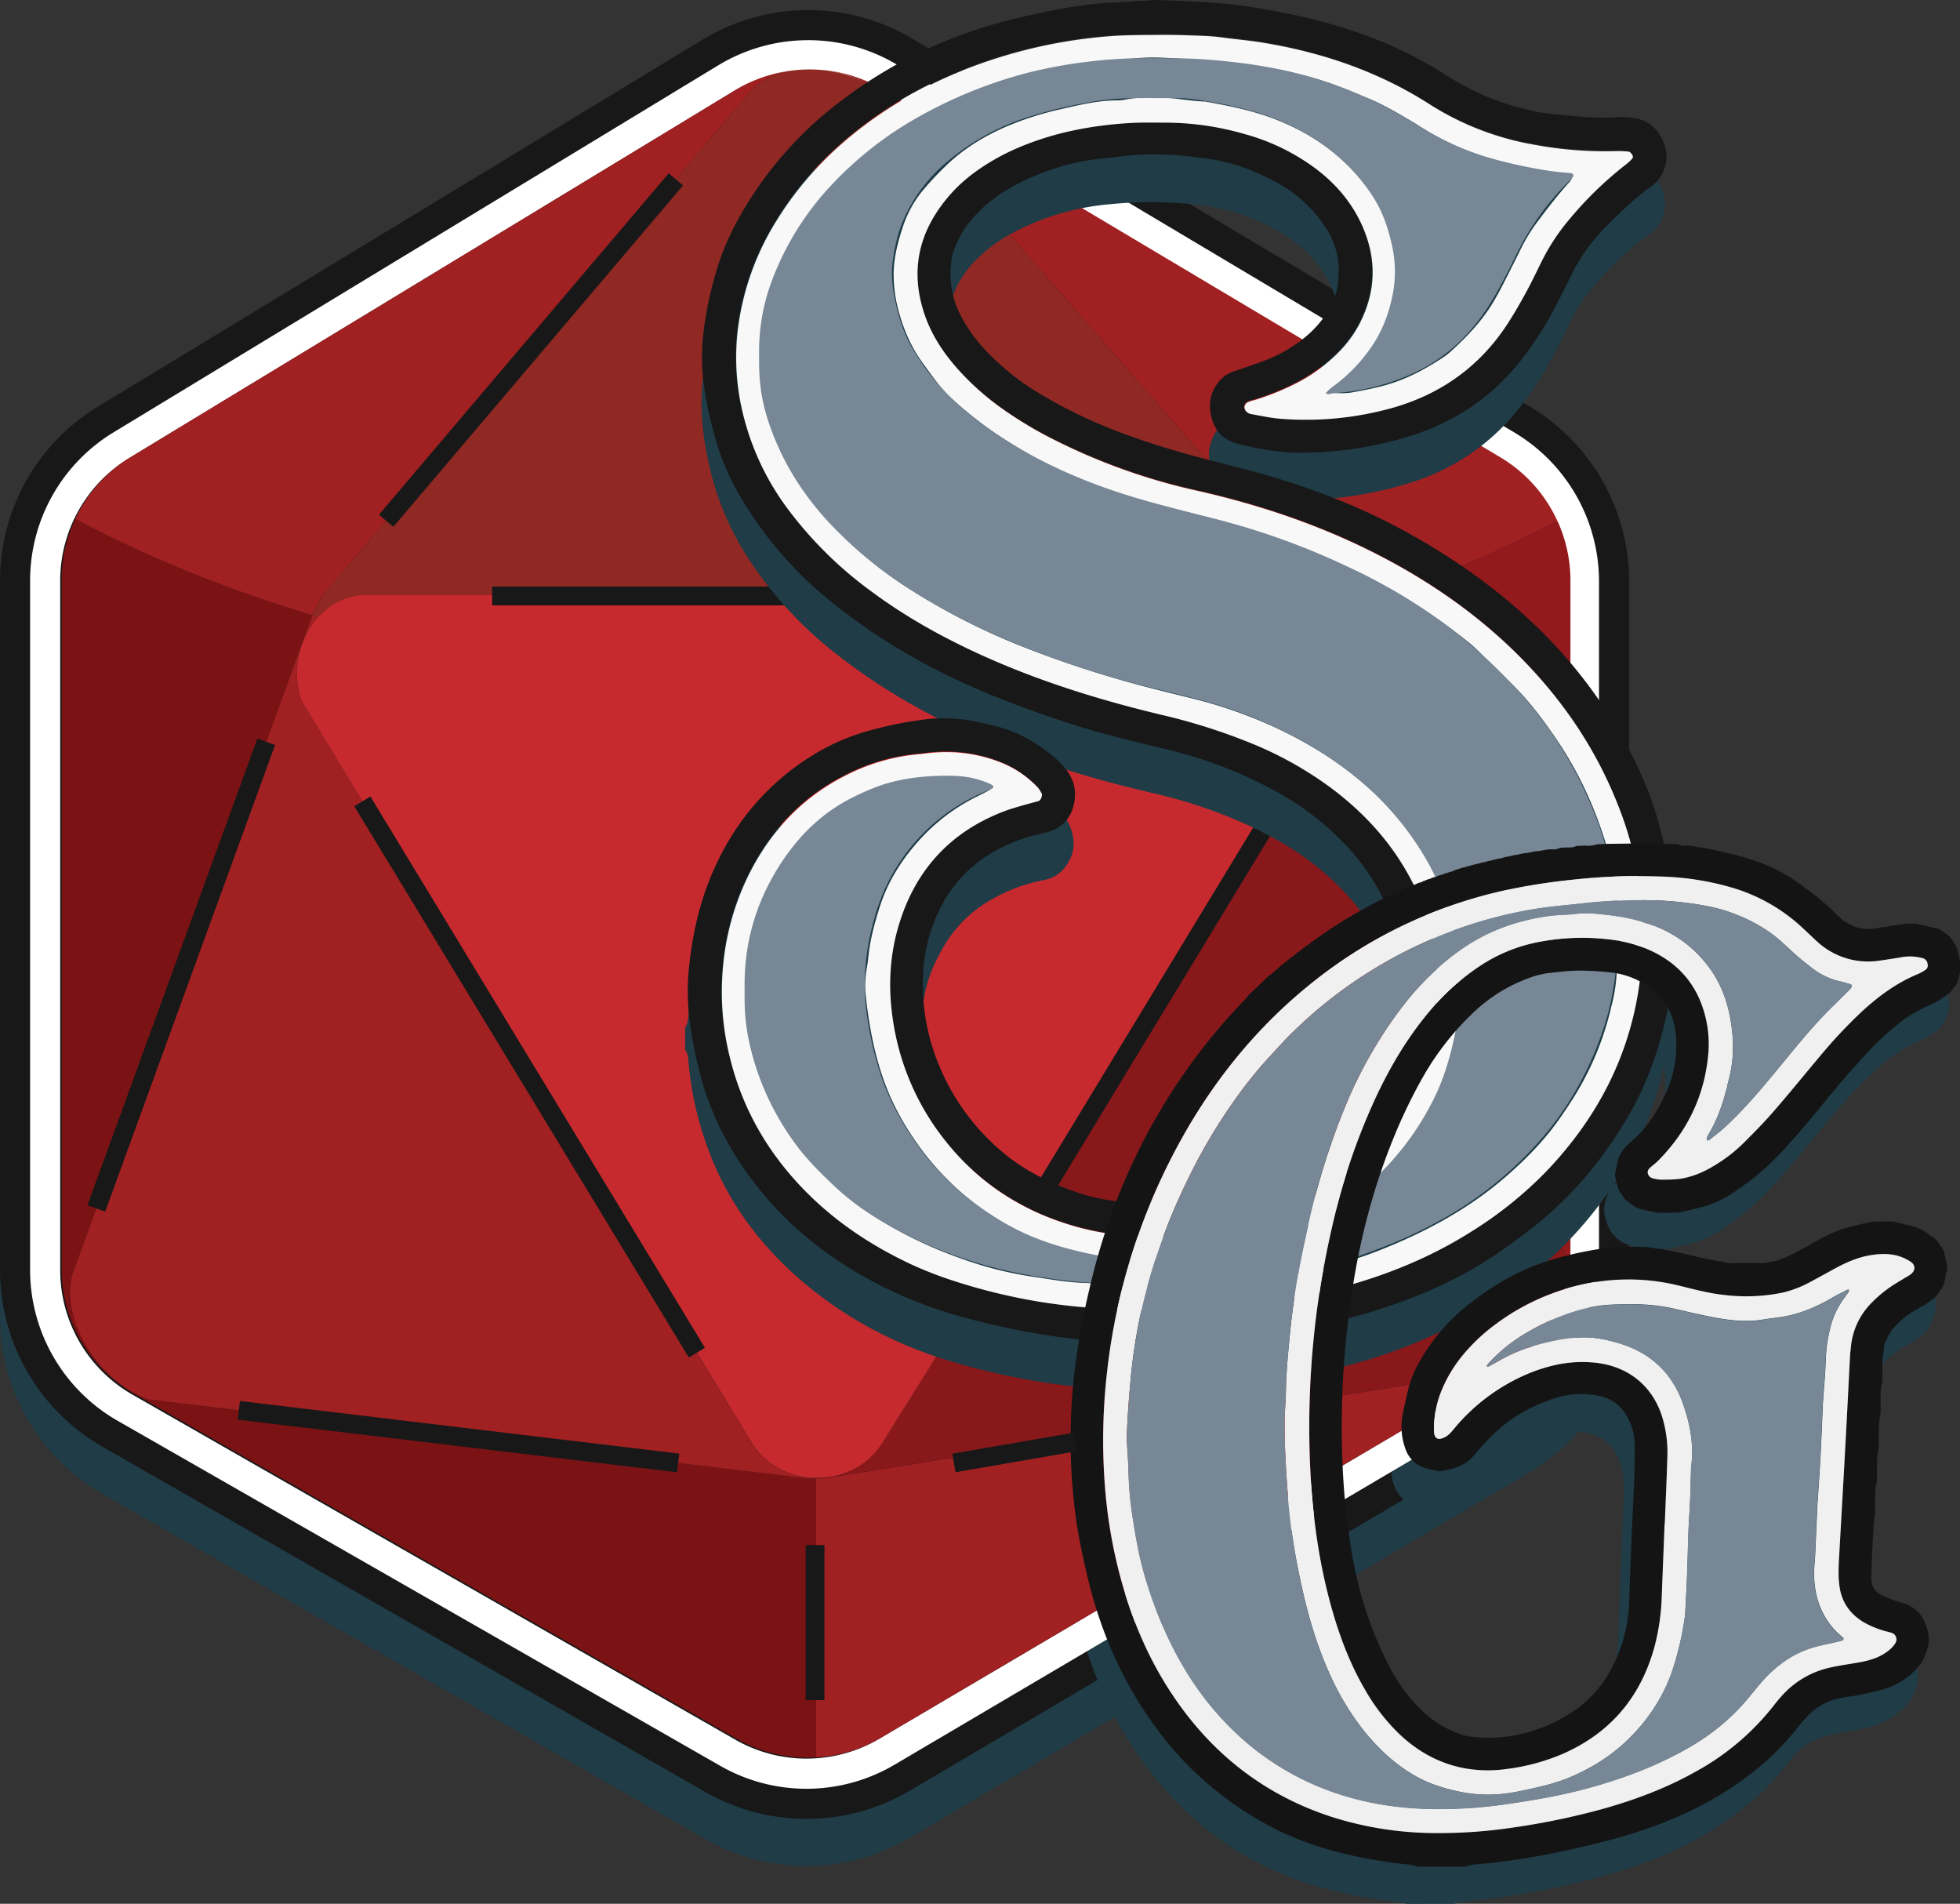 
<svg xmlns="http://www.w3.org/2000/svg" id="Layer_1" data-name="Layer 1" viewBox="0 0 1041.7 1011.59"><rect x="0" y="0" width="1041.7" height="1011.59" fill="#333333" stroke="none"/><defs><style>.cls-1{fill:#181818}.cls-2{fill:#1f3c47}.cls-4{fill:#a12021}.cls-7{fill:#89181b}.cls-10{fill:none;stroke:#181818;stroke-miterlimit:10;stroke-width:10px}.cls-12{fill:#778795}</style></defs><path d="M429.54 37.35a76.16 76.16 0 0 1 39 10.73l328.19 195.47a76 76 0 0 1 37.11 65.29v355.43a76.19 76.19 0 0 1-37.49 65.62l-329 194a76.16 76.16 0 0 1-76.54.49L70.33 741A76.19 76.19 0 0 1 32 674.86V308.53a76.19 76.19 0 0 1 36.66-65.13L390 48.41a76.1 76.1 0 0 1 39.52-11.06" class="cls-1"/><path d="M429.54 30.35a108.15 108.15 0 0 0-56.12 15.7l-321.36 195A108.19 108.19 0 0 0 0 333.53v366.33a108.43 108.43 0 0 0 54.43 93.88l320.43 183.43a108.17 108.17 0 0 0 108.69-.69l329.06-194a108.18 108.18 0 0 0 53.23-93.18V334A108.17 108.17 0 0 0 813 241L484.89 45.59a108.17 108.17 0 0 0-55.35-15.24z" class="cls-2"/><path d="M429.54 5.35a108.15 108.15 0 0 0-56.12 15.7l-321.36 195A108.19 108.19 0 0 0 0 308.53v366.33a108.43 108.43 0 0 0 54.43 93.88l320.43 183.43a108.17 108.17 0 0 0 108.69-.69l329.06-194a108.18 108.18 0 0 0 53.23-93.18V309A108.17 108.17 0 0 0 813 216L484.89 20.59a108.17 108.17 0 0 0-55.35-15.24z" class="cls-1"/><path d="M747.77 1011.59c-3.13-.56-6.24-1.34-9.39-1.63a210.78 210.78 0 0 1-30.63-5.62c-41.51-10.09-74.35-33-99.6-67.22-17.66-23.94-29.15-50.6-36-79.39-2.41-10.11-4.59-20.26-6.1-30.56a306.71 306.71 0 0 1-2.83-49.76c.45-26 4.64-51.55 10.84-76.78 8.52-34.75 21.83-67.49 41-97.75 14.36-22.67 30.81-43.66 50.76-61.72 27.45-24.86 58.21-44.3 93.44-56.25a312.63 312.63 0 0 1 48.33-12 360.23 360.23 0 0 1 60.65-5 194.25 194.25 0 0 1 54.38 8.09c14.39 4.19 26.81 11.91 38.17 21.47 3.43 2.88 6.59 6.07 10 9a46.22 46.22 0 0 0 4.89 3.82c5.12 3.44 10.86 3.41 16.66 2.67 4.12-.53 8.24-1.13 12.33-1.87a24 24 0 0 1 10 .24c2.33.55 4.68 1.05 7 1.62 6.86 1.7 10.95 6.18 12.81 12.86.3 1.08.48 2.19.73 3.28a18 18 0 0 1-7.09 19.41 42.87 42.87 0 0 1-8.68 5 72.84 72.84 0 0 0-19 11.88 217.24 217.24 0 0 0-24.14 24.68c-8.49 10-16.8 20.15-25.28 30.16-3.51 4.15-7.2 8.16-10.89 12.15a133.54 133.54 0 0 1-23.79 20.07 56.65 56.65 0 0 1-20.52 8.95c-2.19.44-4.35 1.06-6.52 1.59a41.93 41.93 0 0 1-23.3-1.34 17.94 17.94 0 0 1-12.17-12.53c-.14-.46-.19-1-.36-1.4-1.88-4.68-.54-9.24 1.13-13.51a17.87 17.87 0 0 1 5.11-6.81c11.89-9.89 19.14-22.67 23.37-37.23a50.94 50.94 0 0 0 .79-26.14 32.8 32.8 0 0 0-16.55-21.93 53.57 53.57 0 0 0-23.35-6.5 131.34 131.34 0 0 0-29.64 1.58 34.12 34.12 0 0 0-5.12 1.24c-10.53 3.62-20.23 8.7-28.63 16.13a137.11 137.11 0 0 0-24.73 28.58c-12.11 18.81-21 39.13-28.16 60.25a365.68 365.68 0 0 0-14.7 61 477.11 477.11 0 0 0-5.35 92.78 329.12 329.12 0 0 0 7.47 60.39c4.51 19.76 11.42 38.62 22.17 55.93a77.32 77.32 0 0 0 17.18 19.24 47.33 47.33 0 0 0 18.8 9.29 51.66 51.66 0 0 0 12.86 1 81.6 81.6 0 0 0 43.39-13.5 60 60 0 0 0 18.65-19.06 80.12 80.12 0 0 0 11.82-40c.69-18.87 1.47-37.73 2.22-56.59.23-5.59.57-11.18.74-16.77.11-3.36 0-6.72 0-10.08a30.41 30.41 0 0 0-4.09-14.63A21.83 21.83 0 0 0 841.48 761a54.94 54.94 0 0 0-28.57 4.33 87.23 87.23 0 0 0-33.95 26c-4.86 6.1-11.1 9.44-18.45 9.86-8.76.5-17.56-3.53-20.24-14a42.49 42.49 0 0 1 0-19.93q.91-4.21 2-8.4a60.9 60.9 0 0 1 6.65-16.39 106.1 106.1 0 0 1 27.44-31.1c11.59-8.7 23.83-16.16 37.64-20.75 15.71-5.21 31.73-8.68 48.42-8.34a124.09 124.09 0 0 1 24.66 3.39c7.63 1.72 15.19 3.79 23 4.75a110.12 110.12 0 0 0 23.94.12 27.68 27.68 0 0 0 9.63-2.76c3.87-1.9 7.68-3.92 11.5-5.93 3.54-1.85 7-3.81 10.58-5.64 7.77-4 16.23-5.8 24.76-7.17a28.22 28.22 0 0 1 12.38.61 49.64 49.64 0 0 0 5.14 1.16 29 29 0 0 1 14 7.07c2.65 2.31 4.84 5.11 5.48 8.78a4.42 4.42 0 0 0 .28.92c2.14 5 .7 9.81-.88 14.46a15.88 15.88 0 0 1-6 7.9c-2.76 1.9-5.62 3.66-8.53 5.33a47.8 47.8 0 0 0-10.93 8.52 22.34 22.34 0 0 0-6.52 14.55q-.52 9.1-1 18.21c-.77 14.7-1.5 29.39-2.3 44.09-.78 14.37-1.64 28.74-2.41 43.12-.25 4.63-.38 9.27-.52 13.9a9.62 9.62 0 0 0 6.26 9.83 99.78 99.78 0 0 0 10.34 3.77c6.7 2 10.79 6.45 12.78 13 .09.3.15.62.26.92 2 5 .81 9.87-1 14.47a22.91 22.91 0 0 1-7.23 9.41 42.19 42.19 0 0 1-19.19 9.34c-5.34 1-10.67 2-16 3-7.74 1.4-14.69 4.34-20.16 10.2a59 59 0 0 0-4.14 4.67c-13.63 18.15-31.27 31.44-51 42.13-15.12 8.17-31.21 13.93-47.75 18.43a448 448 0 0 1-56.3 11.63c-6.33.88-12.7 1.47-19.05 2.24a33.94 33.94 0 0 0-3.69.85z" class="cls-2"/><path fill="#fff" d="M429.54 37.35a76.16 76.16 0 0 1 39 10.73l328.1 195.41a76.19 76.19 0 0 1 37.2 65.51v355.27a76.19 76.19 0 0 1-37.49 65.62l-329 194a76.16 76.16 0 0 1-76.54.49L70.33 741A76.19 76.19 0 0 1 32 674.86V308.53a76.19 76.19 0 0 1 36.66-65.13L390 48.41a76.1 76.1 0 0 1 39.52-11.06m0-16a92.19 92.19 0 0 0-47.82 13.38l-321.36 195A92.17 92.17 0 0 0 16 308.53v366.33a92.4 92.4 0 0 0 46.38 80l320.43 183.43a92.18 92.18 0 0 0 92.62-.6l329.05-194a92.18 92.18 0 0 0 45.36-79.4V309a92.19 92.19 0 0 0-45-79.2L476.71 34.34a92.16 92.16 0 0 0-47.17-13z"/><path d="M440.8 785.06a48.25 48.25 0 0 1-7.1.61v148.16a76 76 0 0 0 34.38-10.42l329.05-194a76.31 76.31 0 0 0 14-10.64 50.14 50.14 0 0 1-19.07 10z" class="cls-4"/><path fill="#92191c" d="M710.55 328.8l120.24 334.37a49.49 49.49 0 0 1-.14 24.86 76.16 76.16 0 0 0 4-24.27V308.44a76.11 76.11 0 0 0-6.93-31.72c-35.62 18.87-75.45 35.2-118.6 48.49.5 1.18.99 2.37 1.43 3.59z"/><path fill="#7b1214" d="M427.1 785.33L78.86 743.64c-23.66-8.36-46.75-38.79-40.59-66l127.18-349.3c.17-.49.37-1 .56-1.45C120 313.07 77.6 295.8 40 275.7a76.12 76.12 0 0 0-7.22 32.3v366.35a76.18 76.18 0 0 0 38.33 66.12L391.54 923.9a76.15 76.15 0 0 0 42.16 9.93V785.67a48.48 48.48 0 0 1-6.6-.34z"/><path d="M174.21 313.26L396.82 51c5.34-7 13-11.31 21.81-13.22A76.24 76.24 0 0 0 390.8 47.9l-321.36 195A76.14 76.14 0 0 0 40 275.7c37.61 20.1 80 37.37 126 51.19a49.3 49.3 0 0 1 8.21-13.63zM797.42 243L469.3 47.58a76.15 76.15 0 0 0-29.95-10.18 80.39 80.39 0 0 1 32.4 13L701.25 313a49.44 49.44 0 0 1 7.84 12.22c43.15-13.29 83-29.62 118.6-48.49A76.17 76.17 0 0 0 797.42 243z" class="cls-4"/><path d="M713.88 338.07l-3.33-9.27c-.44-1.22-.93-2.41-1.46-3.59l-3.42 1a41.12 41.12 0 0 1 8.21 11.86zM830.79 663.17L716.59 345.6A44.48 44.48 0 0 1 715 373L468.94 766.66c-7.88 12.62-21.6 18.82-35.24 18.66v.35a48.25 48.25 0 0 0 7.1-.61l351.29-56.33a50.14 50.14 0 0 0 19.07-10A76.21 76.21 0 0 0 830.65 688a49.49 49.49 0 0 0 .14-24.83z" class="cls-7"/><path fill="#902923" d="M195.24 316H680.3a34.12 34.12 0 0 1 25.37 10.22l3.42-1a49.44 49.44 0 0 0-7.84-12.22L471.75 50.44a80.39 80.39 0 0 0-32.4-13 76.49 76.49 0 0 0-20.72.36c-8.82 1.87-16.47 6.2-21.81 13.2L174.21 313.26a49.3 49.3 0 0 0-8.2 13.63c1.05.32 2.11.62 3.16.93 6.57-7.26 15.58-11.93 26.07-11.82z"/><path d="M399.2 766.24L160.25 372.53a45.46 45.46 0 0 1 8.92-44.71c-1-.31-2.11-.61-3.16-.93-.19.48-.39 1-.56 1.45L38.27 677.62c-6.16 27.23 16.93 57.66 40.59 66l348.24 41.71a48.48 48.48 0 0 0 6.6.34v-.35c-13.48-.15-26.87-6.52-34.5-19.08z" class="cls-4"/><path fill="#c62a2e" d="M716.59 345.6a44.1 44.1 0 0 0-2.71-7.53 41.12 41.12 0 0 0-8.21-11.82A34.12 34.12 0 0 0 680.3 316H195.24c-10.49-.14-19.5 4.53-26.07 11.79a45.46 45.46 0 0 0-8.92 44.71l239 393.71c7.63 12.56 21 18.93 34.5 19.08 13.64.16 27.36-6 35.24-18.66L715 373a44.48 44.48 0 0 0 1.59-27.4z"/><path d="M261.58 316.66h185.11M678.45 428.94L556.51 629.85" class="cls-10"/><path d="M844.35 391a246.56 246.56 0 0 0-24.58-28.82c-19.77-19.86-42.16-36.29-66.36-50.27-32.64-18.85-67.66-31.66-104.24-40.35A446.31 446.31 0 0 1 602.22 258c-19-6.78-37.35-15-54.43-25.92a137.28 137.28 0 0 1-23-18.73 79.81 79.81 0 0 1-17.22-25.19c-3.41-7.93-3.83-16.1-2.87-24.47a21.45 21.45 0 0 1 1.12-4.65 53.19 53.19 0 0 1 12-20A80.33 80.33 0 0 1 535.93 125a135.19 135.19 0 0 1 54.65-16.55 217.26 217.26 0 0 1 48.36.65 108.36 108.36 0 0 1 45.87 17.1 61.52 61.52 0 0 1 22.72 26.06 43.57 43.57 0 0 1 3.57 21 36.14 36.14 0 0 1-3.42 12.88c-4.43 9.83-11.71 17.13-20.55 22.9A107.35 107.35 0 0 1 656 222.48c-5.68 1.52-9.45 5.33-11.63 10.54-2.5 6-2.48 10.81 0 16.79 2.14 5.26 6 9.3 11.48 10.81a152.47 152.47 0 0 0 31.2 5.05c8.15.5 16.31-.38 24.43-1.18a200.37 200.37 0 0 0 32.9-6.44c25.84-7 47.19-20.89 63.69-42a169.82 169.82 0 0 0 16.89-26.17c2.88-5.53 5.81-11 8.46-16.68a99.65 99.65 0 0 1 17.82-26c7.91-8.39 16.08-16.49 25.72-22.94 4.24-2.84 6.29-6.93 7.48-11.8 1.22-5 0-9.63-2.16-13.86-4-8-11.37-11.18-19.84-11-8.81.25-17.58.21-26.37-.35a150.79 150.79 0 0 1-25.14-3.51 134.51 134.51 0 0 1-42.62-18 210 210 0 0 0-44.25-21.84A322.94 322.94 0 0 0 626.83 26a307.27 307.27 0 0 0-33.1.51c-8.29.63-16.55 1.51-24.78 2.71-10.14 1.47-20.1 3.77-30 6.18a246.52 246.52 0 0 0-79.69 34.5c-23.71 15.82-43.93 35.07-59.63 59a155.59 155.59 0 0 0-21.82 49.82c-2.33 9.82-4.3 19.69-4.83 29.79-.67 12.55.92 24.86 3.59 37.12a150.6 150.6 0 0 0 21.43 51.5 207.65 207.65 0 0 0 43.68 48.14C467.4 366 495.84 382 526.35 394.5c27.87 11.42 56.61 20 85.92 26.81a262.89 262.89 0 0 1 51.24 17.24c15.6 7.23 30.22 16 43 27.59 14.34 13 25.54 28.15 32.45 46.31a89.18 89.18 0 0 1 4.24 13.22 110.53 110.53 0 0 1 .42 44.81 107.43 107.43 0 0 1-21.11 45.25 118.67 118.67 0 0 1-40.33 33.4c-15.7 8-32.15 13.31-49.74 14.91a179.94 179.94 0 0 1-34.5.2c-8.61-.88-17.12-2.09-25.37-4.85-12.67-4.23-24.82-9.61-35.45-17.72-26.54-20.27-42.53-46.87-46.71-80.21a108.53 108.53 0 0 1 .85-32c1.57-9.09 5.12-17.48 9.65-25.43a68.57 68.57 0 0 1 27.82-27.06 89.19 89.19 0 0 1 26.07-9.34c6.46-1.17 10.67-5 13.53-10.41a18.47 18.47 0 0 0 2.14-11.13 24.69 24.69 0 0 0-7.47-15.17c-7.71-7.36-16.2-13.62-26.32-17.17-12.6-4.42-25.56-6.86-39-6.3a157.53 157.53 0 0 0-31.23 4.78 114.61 114.61 0 0 0-24.34 8.62c-30.16 15.16-51.33 38.74-64.42 69.61-6.59 15.54-10.15 32-11.75 48.77-.23 2.41-.48 4.77-1.81 6.87v11.52a12.47 12.47 0 0 1 1.78 6.35 174.63 174.63 0 0 0 9.34 43.5c9.67 28 26.3 51.46 48.38 71 23.33 20.62 50.17 35.15 79.92 44.33a368 368 0 0 0 104.35 16.05c13.61.18 27.18-.44 40.75-1.5 9.73-.77 19.41-2 29-3.47 11.69-1.84 23.22-4.48 34.7-7.32 35-8.68 67.23-23.22 96.17-45a211.43 211.43 0 0 0 55.89-63.18 162 162 0 0 0 11.38-23.77 222.05 222.05 0 0 0 12.65-51.08 168.27 168.27 0 0 0 .39-39.74 240.08 240.08 0 0 0-12-52.84c-10.45-17.59-20.18-35.29-29.32-53.57 9.14 18.28 18.87 36 29.32 53.57-.25-.72-.48-1.44-.74-2.16-.36-1-.65-2.06-1-3.3l-27.71-50.39c-.96-1.29-2.01-2.68-3.03-4.1z" class="cls-2"/><g id="S"><path id="Black_outline" d="M614.22 0c18.71.71 35 1.21 51.17 3.77 22.12 3.51 43.89 8.5 64.84 16.68a219.19 219.19 0 0 1 39.21 20A134.91 134.91 0 0 0 810.71 58a99.56 99.56 0 0 0 15.08 2.71c11.46 1 22.93 2.42 34.48 1.52a39 39 0 0 1 8.57.6c6.61.93 11.21 4.78 14.16 10.34 2.58 4.87 3.61 10.14 1.76 15.77a18.56 18.56 0 0 1-7 10c-9 6.23-16.65 14-24.33 21.66a93.68 93.68 0 0 0-18.33 25.63c-2.91 6-6 12-9.1 18a180.08 180.08 0 0 1-16 25.06c-15.26 20.36-35.21 34.2-59.3 42a194.32 194.32 0 0 1-35.54 7.78 214.72 214.72 0 0 1-23.93 1.53 100.48 100.48 0 0 1-16.22-1.35 153.84 153.84 0 0 1-17.83-3.62c-7-1.91-11.45-6.7-13.28-13.78-1.69-6.53-.87-12.66 3.2-18.19a17.93 17.93 0 0 1 9.19-6.55q7.74-2.5 15.38-5.33a77.28 77.28 0 0 0 16.18-8.3c9.49-6.37 17.09-14.39 21.29-25.26a26 26 0 0 0 2.1-9.3c0-.64 0-1.28.09-1.91 1-11.85-3.08-22-10.31-31.07a72.18 72.18 0 0 0-21.75-18.58c-11.27-6.18-23.17-10.88-35.9-12.8-16.16-2.43-32.43-3.54-48.76-1.33-6.33.86-12.7 1.2-19 2.41a127.23 127.23 0 0 0-41.82 16.06 74.94 74.94 0 0 0-18.62 16.46c-4.18 5-6.8 10.8-8.87 16.88a22.39 22.39 0 0 0-.79 4.72 47.85 47.85 0 0 0 6 29.56A80 80 0 0 0 522 184.14 133.18 133.18 0 0 0 549.07 207a258.18 258.18 0 0 0 47.29 23.12c18.86 7.1 38.25 12.42 57.79 17.26 30.8 7.64 60.65 17.92 88.76 32.86 27.26 14.49 52.39 32 74.59 53.51a259.42 259.42 0 0 1 49.93 67.65 194.08 194.08 0 0 1 16 43.06c1.83 7.44 3.54 14.92 4.79 22.51a188.85 188.85 0 0 1 2.46 30.56 165.55 165.55 0 0 1-3.34 34.33c-2.38 11.25-5 22.46-9 33.3a171.5 171.5 0 0 1-10.53 23.62C853.85 614 835.91 635.89 813 653.5c-6.59 5.06-13.3 10-20.24 14.56-18.82 12.39-39.37 21.21-60.75 28a381.85 381.85 0 0 1-51.22 12.19 402.42 402.42 0 0 1-86 5.08c-10.84-.46-21.67-1.56-32.46-3a390.55 390.55 0 0 1-48.78-10 227.81 227.81 0 0 1-55.75-22.77c-29.15-16.67-52.8-39.14-69.8-68.29a152.32 152.32 0 0 1-16.23-39.84 212.36 212.36 0 0 1-5.49-29.19 120.7 120.7 0 0 1-.29-24c1.54-16.62 4.84-32.93 11-48.48 11.09-27.86 29-50.29 54.56-66.24A116.56 116.56 0 0 1 464 387.67a211 211 0 0 1 27.25-5.37 84.09 84.09 0 0 1 30.47 1.8c2.48.6 5 1.16 7.46 1.77 12.07 2.95 22.45 9.09 31.81 17.06a42.08 42.08 0 0 1 5.3 5.54c5.06 6.18 6.23 13.31 3.95 20.77a18.22 18.22 0 0 1-11.36 12.2 39.13 39.13 0 0 1-5.54 1.52 92 92 0 0 0-21.6 7.71 70.14 70.14 0 0 0-32 31.91 85.13 85.13 0 0 0-9.17 36.91 110.61 110.61 0 0 0 8.6 46.79 119.29 119.29 0 0 0 35.2 47.17c11.07 9 23.66 15.09 37 19.76a105.77 105.77 0 0 0 31.94 5.8c6.08.18 12.16.16 18.24.11 26.29-.2 50.45-7.81 72.38-22 24.9-16.15 41.1-39 49.21-67.46a60.45 60.45 0 0 0 2.06-11.32c1.07-12.46 1.31-24.93-1.47-37.24a89.31 89.31 0 0 0-3-10.11A115.4 115.4 0 0 0 714.27 448a148.57 148.57 0 0 0-33.2-25.85 230.09 230.09 0 0 0-58.57-23.37c-17.06-4.16-34.19-8.05-50.93-13.4-24.68-7.89-48.93-16.86-72.11-28.54a326.73 326.73 0 0 1-57.23-36.71A204.76 204.76 0 0 1 393 263.1a129.69 129.69 0 0 1-12.19-28.1 193.52 193.52 0 0 1-7-32.79 109.22 109.22 0 0 1 0-24.91 190.67 190.67 0 0 1 7.63-35.58c4.79-15.41 12.58-29.34 21.67-42.58a199 199 0 0 1 44.49-46c28.21-21.38 59.66-35.71 94.05-43.74 7.77-1.82 15.58-3.54 23.44-4.89a191.37 191.37 0 0 1 23.77-3C598.1 1.05 607.35.4 614.22 0zm-2.92 696.37c21.34-.36 40.19-1.43 58.9-4a336.14 336.14 0 0 0 45-9.36c23.54-6.55 45.87-15.84 66.58-28.93a209.24 209.24 0 0 0 39.58-31.75c38.86-40.49 55.55-88.83 50.59-144.6a182.41 182.41 0 0 0-12.23-50.17c-11.34-29-28.34-54.36-50-76.64-21.13-21.76-45.46-39.27-72.14-53.57-32.05-17.17-66.08-28.92-101.49-36.88a323.84 323.84 0 0 1-78.24-28.19 209.68 209.68 0 0 1-23.8-14.28 141.67 141.67 0 0 1-25.82-22.83c-7.23-8.27-13.23-17.32-16.82-27.73-6.75-19.32-5.06-37.75 6.27-55a80.5 80.5 0 0 1 19.68-20.84 116.46 116.46 0 0 1 23.26-13.28C560 70 580.29 66.21 601.17 65c5.74-.33 11.51-.12 17.27-.17a152.5 152.5 0 0 1 42.59 6 113.3 113.3 0 0 1 37.78 18.25c10.7 8 19.22 17.89 24.75 30.06 8.2 18 7.68 36-1.71 53.53a63.28 63.28 0 0 1-10.28 13.82A88.54 88.54 0 0 1 689.32 203a136.45 136.45 0 0 1-23.08 9.33 17.06 17.06 0 0 0-3.59 1.22 3.48 3.48 0 0 0-1.48 2.27 3.73 3.73 0 0 0 1 2.52 4.66 4.66 0 0 0 2.48 1.34c5.35.93 10.69 2.13 16.09 2.52a170.34 170.34 0 0 0 58.88-5.76c26-7.33 46.63-22 61.39-44.74 3.48-5.36 6.67-10.92 9.73-16.53 2.92-5.33 5.52-10.82 8.22-16.27a111.89 111.89 0 0 1 14.66-22.43 193.08 193.08 0 0 1 30.24-29.36 25.26 25.26 0 0 0 3.48-3.22 1.87 1.87 0 0 0 .07-1.77c-.48-.76-1.24-1.8-2-1.88a55.79 55.79 0 0 0-7.65-.25 206.15 206.15 0 0 1-42.94-3.51 151.18 151.18 0 0 1-55.04-21.28c-27.34-17.52-57.38-27.73-89.31-32.92-6.64-1.08-13.32-1.65-20-2.54-3.8-.51-7.63-.84-11.46-1-7.35-.28-14.71-.57-22.07-.51-9.91.09-19.87 0-29.73.89a267.69 267.69 0 0 0-43.42 7.4c-26.82 7-52.06 17.56-75.12 33-22.59 15.17-41.65 33.82-56 57.09a142.09 142.09 0 0 0-21 60.14 126.28 126.28 0 0 0 3.69 45.62 139.46 139.46 0 0 0 23.89 48.8 209.29 209.29 0 0 0 42.94 42.27c18 13.44 37.51 24.38 57.92 33.72 31.51 14.42 64.4 24.65 98.06 32.6a314.22 314.22 0 0 1 43.83 13.8A193.89 193.89 0 0 1 708 419c14.68 11.13 27.26 24.2 37 39.9 15.77 25.48 21.64 53.2 17.42 82.76-3.72 26.05-15 48.73-32.85 68.1-16.82 18.31-37.31 30.91-60.81 38.76-20.27 6.78-41.12 9.05-62.4 8.24a148.23 148.23 0 0 1-32.21-4.57c-29-7.67-53.38-22.75-72.08-46.43a133.81 133.81 0 0 1-27.67-63.46c-2.6-16.7-2.06-33.2 2.55-49.43 8.53-30 27.17-50.93 56.45-62.09 3.28-1.24 6.68-2.15 10.05-3.15 2.75-.82 5.55-1.51 8.31-2.31 1.19-.34 2.22-3 1.58-4.09a15.74 15.74 0 0 0-2.09-3.16 55 55 0 0 0-20.63-13.63 79 79 0 0 0-33.9-4.88c-2.87.19-5.72.66-8.59.9a105.11 105.11 0 0 0-38.46 11.07c-21.88 10.93-38.26 27.55-49.87 48.95a137.25 137.25 0 0 0-15.67 52 143.63 143.63 0 0 0 3.45 48.52c6.56 27.43 20.13 51 39.79 71.12 16.29 16.66 35.38 29.35 56.41 39.23a200.28 200.28 0 0 0 24.15 9.25 304.82 304.82 0 0 0 76.12 14.22c2.55.15 5.1.35 7.66.49 7.34.44 14.69.81 19.59 1.06z" class="cls-1" data-name="Black outline"/><path id="White_Outline" fill="#f8f8f8" d="M611.51 696.68l-19.59-1c-2.55-.14-5.1-.35-7.66-.49A305 305 0 0 1 508.14 681a202 202 0 0 1-24.14-9.31c-21-9.87-40.12-22.56-56.4-39.22-19.66-20.1-33.24-43.7-39.8-71.12a143.63 143.63 0 0 1-3.43-48.56 137.25 137.25 0 0 1 15.67-52c11.61-21.4 28-38 49.87-48.95a105.05 105.05 0 0 1 38.46-11.07c2.86-.24 5.72-.71 8.59-.9a79 79 0 0 1 33.89 4.87 55.11 55.11 0 0 1 20.64 13.64 16.34 16.34 0 0 1 2.09 3.16c.63 1.12-.39 3.75-1.58 4.09-2.77.8-5.56 1.49-8.32 2.3-3.36 1-6.77 1.91-10 3.16-29.28 11.16-47.92 32.12-56.45 62.09-4.61 16.22-5.16 32.72-2.56 49.43a134 134 0 0 0 27.67 63.45c18.71 23.69 43 38.76 72.08 46.43a147.71 147.71 0 0 0 32.22 4.57c21.27.82 42.13-1.46 62.4-8.23 23.5-7.85 44-20.45 60.81-38.76 17.8-19.37 29.12-42.06 32.84-68.1 4.23-29.56-1.65-57.28-17.42-82.76-9.72-15.7-22.3-28.77-37-39.9a194.09 194.09 0 0 0-46-25.46 314.22 314.22 0 0 0-43.84-13.75c-33.66-8-66.56-18.18-98.06-32.6-20.42-9.34-39.9-20.28-57.92-33.73a208.74 208.74 0 0 1-42.94-42.26 139.37 139.37 0 0 1-23.89-48.8 126.12 126.12 0 0 1-3.69-45.63 141.91 141.91 0 0 1 21-60.13c14.38-23.27 33.44-41.92 56-57.09C492 44.4 517.21 33.79 544 26.84a267.69 267.69 0 0 1 43.42-7.4c9.86-.89 19.81-.81 29.73-.89 7.35-.06 14.71.23 22.07.51 3.82.15 7.66.47 11.46 1 6.65.89 13.33 1.46 20 2.54 31.93 5.19 62 15.41 89.3 32.93a151.2 151.2 0 0 0 55.06 21.31 206.8 206.8 0 0 0 42.96 3.5 54.19 54.19 0 0 1 7.65.25c.74.08 1.5 1.11 2 1.88a1.88 1.88 0 0 1-.08 1.77 25.3 25.3 0 0 1-3.48 3.22 192.55 192.55 0 0 0-30.23 29.36 111.22 111.22 0 0 0-14.67 22.43c-2.69 5.45-5.3 10.94-8.21 16.27-3.07 5.61-6.25 11.17-9.73 16.52-14.77 22.7-35.41 37.41-61.39 44.75a170.64 170.64 0 0 1-58.89 5.76c-5.39-.39-10.74-1.59-16.08-2.52a4.66 4.66 0 0 1-2.48-1.34 3.68 3.68 0 0 1-1-2.52 3.49 3.49 0 0 1 1.48-2.28 16.85 16.85 0 0 1 3.59-1.21 136.85 136.85 0 0 0 23.07-9.33 88.16 88.16 0 0 0 22.25-16.52A62.85 62.85 0 0 0 722.07 173c9.39-17.54 9.9-35.47 1.71-53.52-5.53-12.18-14-22-24.75-30.06a113.39 113.39 0 0 0-37.78-18.25 152.18 152.18 0 0 0-42.59-6c-5.76 0-11.53-.16-17.28.16-20.88 1.19-41.21 5-60.54 13.3a116.57 116.57 0 0 0-23.27 13.29 80.84 80.84 0 0 0-19.68 20.81c-11.33 17.28-13 35.7-6.27 55 3.64 10.41 9.61 19.46 16.83 27.72a141 141 0 0 0 25.81 22.84 210.69 210.69 0 0 0 23.84 14.31 323.84 323.84 0 0 0 78.24 28.19c35.41 8 69.44 19.71 101.49 36.88 26.68 14.3 51 31.8 72.14 53.56 21.63 22.29 38.63 47.63 50 76.65a182 182 0 0 1 12.23 50.17c5 55.76-11.72 104.1-50.59 144.6A209.25 209.25 0 0 1 782 654.42c-20.71 13.09-43 22.37-66.58 28.93a336.11 336.11 0 0 1-45 9.35c-18.72 2.54-37.56 3.61-58.91 3.98zm3.2-13.36c12.77-.16 25.61.75 38.29-1.65.31-.06.64 0 1-.07 7.95-.84 15.95-1.33 23.83-2.61 19.29-3.15 38.22-7.77 56.44-15.07 23.31-9.33 45.22-21 64.47-37.35 11.76-10 22.47-20.9 31.2-33.67q3-4.36 5.84-8.8a157.56 157.56 0 0 0 20.63-49.35 88.26 88.26 0 0 0 2.89-18.94 48.25 48.25 0 0 1 .73-6.67 78.17 78.17 0 0 0 0-23.9c-.43-2.84-.56-5.72-.88-8.58s-.63-5.72-1.08-8.56a164.88 164.88 0 0 0-7.55-28.73 199.7 199.7 0 0 0-23.62-47.05c-7.21-10.57-14.91-20.79-24.23-29.68-5.55-5.3-10.93-10.79-16.42-16.16-1.83-1.78-3.7-3.55-5.69-5.15A314.91 314.91 0 0 0 725 305.41c-6-3-12.23-5.55-18.32-8.39a307.71 307.71 0 0 0-31.29-12.17c-16.36-5.56-33.09-9.91-49.89-13.93a349.45 349.45 0 0 1-52-16.69c-7.09-2.92-14.09-6.12-20.89-9.67-6.23-3.24-12.19-7-18.17-10.74A209.59 209.59 0 0 1 507 212.88c-6.54-5.73-11.43-12.88-16.52-19.88-6.91-9.49-11.17-20.06-13.8-31.41A73.44 73.44 0 0 1 475 148.3c-.42-9.46 1.8-18.4 4.69-27.27a60.53 60.53 0 0 1 10.36-19.36 162.39 162.39 0 0 1 11.08-12c9.78-9.95 21.4-17.14 34.19-22.62a165.76 165.76 0 0 1 28.31-9c10-2.28 19.94-4.73 30.29-4.71a23.15 23.15 0 0 0 4.76-.54c4.74-.94 9.54-.88 14.33-1 9.34-.33 18.45 1.91 27.72 2.17 12.6 2.3 25.19 4.77 37.15 9.44 22.72 8.87 41.14 23.15 54 44.15 6 9.74 8.92 20.5 10 31.75a62.37 62.37 0 0 1-3.13 26.51c-5 14.51-12.58 27.24-25 36.66a57.36 57.36 0 0 0-4.38 3.72 2.05 2.05 0 0 0-.54 1.66 1.76 1.76 0 0 0 1.31 1 41.49 41.49 0 0 0 7.65-.22c5.66-1 11.33-2.08 16.9-3.53 11.9-3.09 22.64-8.73 32.8-15.54a33.6 33.6 0 0 0 3.76-3c9-8.21 17.35-17 23.39-27.77 1.42-2.51 2.83-5 4.13-7.59 3.2-6.27 6.38-12.55 9.48-18.87a90.66 90.66 0 0 1 9-14.68c5.38-7.16 10.83-14.26 16.85-20.91 1.25-1.37 1.72-2.87 1-3.37a5.42 5.42 0 0 0-2.44-1.22c-10.88-.84-21.49-3.11-32.08-5.67a149 149 0 0 1-45.78-19.2c-.81-.52-1.61-1.06-2.43-1.55-8.79-5.25-17.56-10.54-27.16-14.26-4.17-1.62-8.32-3.31-12.47-5A153.81 153.81 0 0 0 683.38 38c-10.38-2-20.77-4-31.25-5-10.17-1-20.39-1.63-30.6-2.17-8.29-.44-16.64-.51-24.88 1.16a18.08 18.08 0 0 1-3.82.3A111.89 111.89 0 0 0 570 34.58c-8.79 1.67-17.62 3.3-26.26 5.59-7.72 2-15.25 4.81-22.78 7.51A169.94 169.94 0 0 0 497.18 58c-3.66 2-7.18 4.21-10.84 6.18-13.64 7.33-25.51 17-36.75 27.54-10.58 9.89-19.1 21.47-26.88 33.64a120.6 120.6 0 0 0-14.81 34.21 101.14 101.14 0 0 0-3.49 18.84 137.07 137.07 0 0 0 1.13 30.6c2.74 17.83 10.69 33.38 19.57 48.64a18.4 18.4 0 0 0 1.13 1.54 190.29 190.29 0 0 0 23.09 26.91 213.73 213.73 0 0 0 31.41 25.14 353.39 353.39 0 0 0 63 32.46 575.91 575.91 0 0 0 70.32 22.54c7.75 2 15.53 3.83 23.28 5.82a239.16 239.16 0 0 1 28.25 9.27 227 227 0 0 1 36 18.05 192.55 192.55 0 0 1 26.89 20.06 146.14 146.14 0 0 1 27.39 33.2 133.53 133.53 0 0 1 10 18.57c4.07 9.83 6.53 20.07 8.7 30.4a87.69 87.69 0 0 1 1.78 11.39c1.35 17.76-1.05 35.08-6.1 52.12a137.2 137.2 0 0 1-17.31 36.24 164.18 164.18 0 0 1-18.12 22.33 114.26 114.26 0 0 1-14.55 12.48 156.69 156.69 0 0 1-46.39 24.67c-17.76 5.75-35.87 9.4-54.63 9.2h-4.8c-21.68-.19-16.25.62-39-4.12a137.3 137.3 0 0 1-31.74-10.79 145 145 0 0 1-58.64-51 140 140 0 0 1-12.07-21.8c-7.34-16.94-10.81-34.77-12.85-53a51 51 0 0 1 .28-13.4c.34-2.22.8-4.42 1-6.64.91-9.62 3.36-18.86 6.34-28 4.66-14.3 12.77-26.45 23-37.24a102.28 102.28 0 0 1 29.4-21.27c2-1 4-2 5.93-3.09a1.65 1.65 0 0 0 0-2.51 32.78 32.78 0 0 0-4.3-2c-10.6-3.39-21.51-3.09-32.34-1.94a95 95 0 0 0-27.74 7.33c-15.87 6.86-29.37 16.7-40 30.48A134 134 0 0 0 407.85 474a113.85 113.85 0 0 0-11.16 42.45 130.59 130.59 0 0 0 5.31 49.34 151.24 151.24 0 0 0 20.47 41.05c5.15 7.41 11.67 13.57 17.92 20a134.48 134.48 0 0 0 23 18.72 222.55 222.55 0 0 0 47.32 23.11 193.1 193.1 0 0 0 37.12 9.54c9.49 1.37 18.92 3.2 28.55 3.46a27.22 27.22 0 0 1 4.76.54 71.74 71.74 0 0 0 14.33 1.13z" data-name="White Outline"/><path id="S_Grey" d="M614.34 30.93h4a289.26 289.26 0 0 1 35.42 1.87 275.14 275.14 0 0 1 30.76 5 220.18 220.18 0 0 1 69.18 28.9A145.75 145.75 0 0 0 795.73 85a246.42 246.42 0 0 0 31.49 6.29c2.54.31 5.1.4 7.64.72 1.45.18 1.81 1.3.84 2.38s-1.76 1.85-2.66 2.77a141.4 141.4 0 0 0-26.92 37.71c-4.82 9.93-9.76 19.8-15.83 29.06-10.16 15.48-23.33 27.4-40.42 34.95a118.61 118.61 0 0 1-38.87 9.86c-.8.07-1.59.22-2.38.25-1.33 0-2.7 1.07-4-.14a28.32 28.32 0 0 1 3-2.87 86.66 86.66 0 0 0 19.14-18.71c7.28-9.48 11.48-20.22 13.63-31.9a63.6 63.6 0 0 0-.85-26.17c-2.07-9-5.1-17.48-10.18-25.22A98.24 98.24 0 0 0 707.5 80a121.88 121.88 0 0 0-45-21.76 216.08 216.08 0 0 0-31.09-5.83 37.67 37.67 0 0 0-3.83-.23c-9.92 0-19.84-.23-29.75.08A141.67 141.67 0 0 0 575 55.07a231.06 231.06 0 0 0-33 8.61 125.64 125.64 0 0 0-38.09 21.82A84 84 0 0 0 480.1 117c-3 6.78-4.49 14-5.56 21.29-1.18 8.06-.12 15.91 1.74 23.75s4.27 15.43 8.31 22.42a121.11 121.11 0 0 0 16.46 22.37C513.41 220 528 230.34 543.6 239.29c20.09 11.53 41.52 19.92 63.73 26.3 12.75 3.67 25.66 6.79 38.51 10.12a386.3 386.3 0 0 1 87.44 34 274.63 274.63 0 0 1 50.53 34.72c15.46 13.57 29.55 28.38 41.19 45.4a215.18 215.18 0 0 1 23.46 45 165.68 165.68 0 0 1 9.72 38.52c.66 5.39 1.14 10.82 1.31 16.25a167.86 167.86 0 0 1-1 28.26 151.83 151.83 0 0 1-4.13 21.66A175.5 175.5 0 0 1 831 589.83a169.3 169.3 0 0 1-18.17 22.28 196.83 196.83 0 0 1-42.41 33.51 250.18 250.18 0 0 1-37.67 17.9 258.85 258.85 0 0 1-46.09 13.1c-10.7 1.94-21.47 3.34-32.28 4.53-19.94 2.2-39.93 2-59.91 1.61-6.7-.12-13.37-1.09-20.07-1.55-8-.56-15.88-1.8-23.78-3a238.76 238.76 0 0 1-60.49-18.11 205.64 205.64 0 0 1-30.6-17 125.72 125.72 0 0 1-16.44-13.2c-7.33-6.93-14.46-14-20.45-22.22a142.41 142.41 0 0 1-23.9-51.44 108.56 108.56 0 0 1-3-24.24v-8.16c-.16-24.78 7.06-47.36 21-67.67 9.55-13.89 21.63-25.21 37-32.72a125.31 125.31 0 0 1 14.55-6.23A97.57 97.57 0 0 1 488 413a131.16 131.16 0 0 1 18.68-.73 49.25 49.25 0 0 1 19.12 4.07 8.4 8.4 0 0 1 2 1.21 1.23 1.23 0 0 1-.07 1.18 33.19 33.19 0 0 1-3.47 1.62 101.33 101.33 0 0 0-59.07 66 137.37 137.37 0 0 0-4.61 21.57 122.15 122.15 0 0 0-.7 23.43 176.75 176.75 0 0 0 6.82 35.25c4.65 16 12.54 30.4 22.39 43.78 11.65 15.83 26.22 28.36 43 38.44 13.74 8.25 28.66 13.31 44.21 16.78a177.23 177.23 0 0 0 23.21 3.64c5.4.46 10.86.32 16.3.33 23.66.05 46.39-4.76 68.3-13.47a151 151 0 0 0 38.24-22.72 147.4 147.4 0 0 0 38.55-47.26 117.81 117.81 0 0 0 9.1-23.2 159.65 159.65 0 0 0 5.75-30.61 115.07 115.07 0 0 0-.41-21.07 168.56 168.56 0 0 0-5.79-27.67c-4-14-10.67-26.67-19-38.56A158.57 158.57 0 0 0 727 418.47a190.32 190.32 0 0 0-28.56-21 229.64 229.64 0 0 0-60.83-25.6c-9.58-2.56-19.25-4.79-28.86-7.23a504.41 504.41 0 0 1-74.1-24.81 341.07 341.07 0 0 1-54.62-29 220.34 220.34 0 0 1-37.91-31.56c-15.92-16.69-27.78-35.84-34.59-58a94.29 94.29 0 0 1-4-24.55c-.12-3.35-.07-6.72-.08-10.08a105.69 105.69 0 0 1 7.51-39.34 151.42 151.42 0 0 1 28.21-46A191.25 191.25 0 0 1 488.36 62a244.29 244.29 0 0 1 59.07-23.66 261.29 261.29 0 0 1 30.19-5.48 254.24 254.24 0 0 1 36.72-1.93z" class="cls-12" data-name="S Grey"/></g><g id="G"><path fill="#141414" d="M753.63 991.89c-3.81-1.34-7.83-1.35-11.77-1.89-23.9-3.23-47.13-8.81-68.46-20.48a177.62 177.62 0 0 1-58.53-50.85c-18-24.31-29.87-51.25-36.82-80.53-2.4-10.11-4.6-20.24-6.1-30.54a303.43 303.43 0 0 1-2.9-47.33c.29-26.52 4.37-52.49 10.63-78.21a332.71 332.71 0 0 1 30-79.61 317.76 317.76 0 0 1 51.76-71.13c.66-.67 1.21-1.45 1.82-2.19l.06-.06.9-.89.06-.07.9-.89.06-.07.91-.89h.06l.94-.9 1-.93 1-.94 1-1 1-1-.09.09 1.11-1.05-.15.15 1.15-1.1-.19.18 1.21-1.13h-.23v.24c.5-.38 1-.76 1.51-1.13a.44.44 0 0 0 .49-.37l.74-.69.11-.09 1-.84 1-.9 1.1-1-.15.13 1.2-1.07-.2.24 1.69-1.31.14-.09 1-.81 1.06-.9-.07.06 1.15-1-.23.15 1.53-1.09a.35.35 0 0 0 .47-.28l.87-.74 1.11-.92-.14.1 1.38-1a.58.58 0 0 0 .6-.38l.84-.7 1.11-.9-.14.1 1.43-1a.47.47 0 0 0 .54-.33l.9-.72 1.15-.93-.17.17 1.78-1.21.09-.05 1.09-.84-.09.07 1.36-.95a.58.58 0 0 0 .61-.35l.9-.71 1.26-.87a.75.75 0 0 0 .72-.39l.85-.67 1.16-.89-.17.16 1.86-1.18 1.26-.84a.75.75 0 0 0 .73-.37l.9-.68 1.34-.86a.56.56 0 0 0 .62-.3l1-.73-.08.06 1.81-1.09h.07l1.28-.8a.7.7 0 0 0 .71-.32l1-.7h-.06l1.84-1h.05l1.37-.82a.49.49 0 0 0 .59-.26l1.17-.72a.8.8 0 0 0 .76-.32l1-.69-.08.06 1.93-1 1.89-1c.62-.32 1.24-.64 1.85-1h.06l1.53-.86.25.07.17-.19 1.49-.84.25.07.18-.19 1.84-.91 1.92-.92 2-.92 2.06-.94a.93.93 0 0 0 .85-.27l1.23-.66a.62.62 0 0 0 .68-.22l1.48-.78.24.09.18-.18 2-.87a1 1 0 0 0 .88-.25l1.29-.66a.48.48 0 0 0 .61-.19l2-.83a1 1 0 0 0 .9-.24l1.38-.67a.36.36 0 0 0 .52-.14l2.11-.83a.77.77 0 0 0 .78-.2l2-.8a1 1 0 0 0 .88-.2l2-.77.93-.21 2-.76.93-.19 2-.75a1 1 0 0 0 .89-.18L774 462a.75.75 0 0 0 .78-.16l2.31-.75 1.54-.3 2.09-.71a.74.74 0 0 0 .78-.15l3-.84a.93.93 0 0 0 .87-.14l3-.81a.89.89 0 0 0 .86-.14l3.06-.8a.73.73 0 0 0 .78-.13l3.17-.8 1.64-.25 2.42-.72 1.41-.19 3.22-.75 1.58-.22 3.3-.74 2.47-.28 3.19-.69 2.57-.25 4-.73 2.68-.22a6.71 6.71 0 0 0 4.35-.74l3.32-.21c1.83.09 3.65.17 5.32-.76l4.28-.21a17.33 17.33 0 0 0 7.12-.73l5.36-.21c4.95 0 9.91-.15 14.86-.15 5.6 0 11.19.09 16.78.13l5.25.21a9.87 9.87 0 0 0 5.31.75l2.69.21 4 .74 2.45.26 3.32.74 1.54.22 2.29.67 1.74.26 3.07.79a.89.89 0 0 0 .86.14l3 .79 1.4.21 2.45.77a.81.81 0 0 0 .82.16l2.05.73 1 .18 1.91.75 1 .21 1.91.77a.94.94 0 0 0 .88.22l2 .83a.48.48 0 0 0 .6.19l1.3.67a1 1 0 0 0 .85.25l2.06.93 2 .94 1.91 1 1.92 1h-.08l1 .69a.74.74 0 0 0 .74.32c.39.26.79.51 1.19.76l.17.21.26-.05 1.5 1h-.06l1 .73a.49.49 0 0 0 .57.3l1.37.93h-.06l1 .76a.29.29 0 0 0 .44.21l1.53 1.07-.18-.12 1.14.9.86.7a.62.62 0 0 0 .64.37l1.33 1-.1-.08 1.09.88h.06l.82.7a.52.52 0 0 0 .56.37l1.43 1-.2-.15 1.13 1-.07-.06 1.05.92 1 .85.09.08.88.81.14.11 1.66 1.39v-.27h-.27l1.24 1.19v-.25h-.25l1.22 1.17-.22-.21 1.19 1.13-.19-.19 1.15 1.13-.17-.17 1.13 1.12-.16-.16 1.13 1.09-.14-.13 1.09 1-.08-.07 1.06.93.9.73a.66.66 0 0 0 .67.33l1.27.76a.3.3 0 0 0 .46.17l1.47.8a.41.41 0 0 0 .55.19l1.36.69a.89.89 0 0 0 .87.21 23.52 23.52 0 0 0 12.8 0l2.7-.23 3.25-.69 2.51-.27 4-.72h6.12l3.23.72 1.52.24 2.32.69 1.66.26 2.18.68 1.45.25 1.45.92.94.74a.37.37 0 0 0 .49.27l1.49 1-.16-.12 1.09 1 1 1.11-.13-.18c.36.51.72 1 1.07 1.54a.29.29 0 0 0 .22.44l.76 1 .93 1.42a.34.34 0 0 0 .15.5l.84 3a.77.77 0 0 0 .14.83c.26 1 .53 2.06.79 3.09a.64.64 0 0 0 .14.75l-.08 5.75a.29.29 0 0 0-.09.48c-.27 1.11-.55 2.23-.83 3.35a.46.46 0 0 0-.13.62l-1.11 2.27.21-.26-1 1.2v-.06c-.28.36-.55.72-.83 1.07l-.06.1c-.42.59-.84 1.18-1.27 1.76l.28-.16-1.54 1.12h-.28l-.17.23-1 .76-1.26.91a.73.73 0 0 0-.71.41l-.85.65-1.32.83a.61.61 0 0 0-.66.31l-1.1.69a.87.87 0 0 0-.81.24l-1.37.69h-.3l-.23.2-1.89.88-1.94.94-1.89 1-1.51.9h-.27l-.17.21-1.23.76a.72.72 0 0 0-.71.33l-1 .7-1.44.93a.39.39 0 0 0-.5.26l-1 .76h.06l-1.19 1 .2-.23-1.73 1.29-.1.07-1 .83-1.08.93.1-.09c-.38.35-.76.7-1.15 1l.19-.17-1.23 1.11.17-.27-2.63 2.29-.09.08-.91.86-.07.06-.94.88-1 .92-1 .94-1 1-1 1c-.32.33-.65.66-1 1l-1 1c-.32.33-.64.65-1 1l-.94 1-.9 1v.05l-.87.92-.08.08-.84.89-.11.12-.8.85-.13.15c-.45.55-.91 1.1-1.37 1.64h.26v-.26c-.38.42-.77.83-1.15 1.24l.22-.22-1.11 1.19.16-.16-1.05 1.12.09-.1-1 1.07-.89 1-.84.94-.08.1c-.46.57-.91 1.14-1.37 1.7h.26v-.26l-.82.95.19-.2-1.06 1.17.11-.13-1 1.09-.87 1v.06c-.24.28-.49.55-.73.82a.35.35 0 0 0-.3.46l-1.12 1.54.17-.27-1.07 1.2.13-.14-1 1.1-.87 1-.05.07-.72.81a.37.37 0 0 0-.31.47l-1.11 1.53.17-.25-1.05 1.18.1-.11-.94 1.08-.85 1-.06.08c-.45.58-.9 1.16-1.34 1.75h.25v-.26c-.36.42-.73.83-1.09 1.24l.16-.18-1 1.14.07-.07-.92 1.06c-.28.32-.56.64-.83 1l-.08.1-1.34 1.72h.25v-.25l-1.1 1.23.17-.17c-.35.37-.69.75-1 1.13l.07-.07-.93 1c-.28.32-.56.65-.85 1l-.08.1-.7.76a.43.43 0 0 0-.35.5l-1.12 1.55.17-.27-1.09 1.2.15-.16-1 1.11.07-.08-1 1-.89 1-.85.94-.08.09-2.32 2.61.23.06.06-.24-1.18 1.25.24-.25-1.15 1.22.2-.21-1.13 1.17.18-.18-1.13 1.14.17-.17-1.12 1.13.16-.16c-.37.37-.74.75-1.1 1.13l.14-.15-1.11 1.11.15-.16-1.13 1.11.17-.17-1.13 1.13.17-.17-1.16 1.13.2-.2-1.21 1.14.23-.23-1.23 1.18h.26v-.27l-1.67 1.37-.13.1-.92.82-.06.05-1 .88-1.1 1 .13-.12-1.21 1.06.22-.25-1.77 1.29h-.07l-1.07.85h.06l-1.29.93a.7.7 0 0 0-.68.4l-.83.68-1.12.89.16-.11-1.51 1h-.29l-.17.23-1 .76h.06l-1.4.93a.43.43 0 0 0-.54.27l-1 .76.1-.08-1.86 1.08-1.45.85h-.3l-.21.22-1.29.74a.55.55 0 0 0-.63.23l-1.39.74h-.3l-.22.2-2 .85-.93.24-1.44.69-.25-.1-.2.18-3 .89h-.45l-.4.19-3 .79h-.41l-.38.18-3.15.8-1.66.25-3.32.71h-10.86l-3.24-.72-1.58-.25-2.26-.67-1.7-.27-2.15-.79-.17-.19-.25.08-1.53-1.06.16.11-1.12-.89-.84-.68a.68.68 0 0 0-.67-.4l-1.32-1 .15.13-1.08-1.17.22.19-1.24-1.81v-.06c-.28-.37-.57-.73-.86-1.1l.08.12-1-1.48c.12-.21.08-.36-.14-.46l-.84-2.93c-.32-1.33-.64-2.67-.95-4a.71.71 0 0 0-.15-.78c.52-2.51 1.06-5 1.53-7.51a14.61 14.61 0 0 1 2.41-5.16c1.59-2.49 3.9-4.2 6-6.13 8.62-7.79 14.3-17.52 18.61-28.18a59.37 59.37 0 0 0 3.89-26.82c-.71-10.06-4.82-18.55-12.74-24.86a42.46 42.46 0 0 0-20-8.67 141.45 141.45 0 0 0-15.29-1.15c-6.41-.31-12.78.46-19.13 1.17a44.22 44.22 0 0 0-10.23 2.45 84.72 84.72 0 0 0-29.34 17.75A147.86 147.86 0 0 0 756.42 572C746 590.3 738 609.64 731.6 629.63a369.65 369.65 0 0 0-13.66 61.24 461.45 461.45 0 0 0-4.44 48.23c-.94 25.77-.21 51.49 3.58 77.06a239.22 239.22 0 0 0 6.92 33.31 191.39 191.39 0 0 0 16.46 39.81 88.74 88.74 0 0 0 15.22 19.65 55.35 55.35 0 0 0 21.65 12.88 18.15 18.15 0 0 0 3.24.84A75.45 75.45 0 0 0 811 920.7a83.48 83.48 0 0 0 23.23-10.09 62.13 62.13 0 0 0 20.34-20.67 80.5 80.5 0 0 0 11.34-39.67c.34-11 .79-22.06 1.25-33.09.43-10.55 1-21.09 1.4-31.64.22-6.07.28-12.15.25-18.23a31 31 0 0 0-3.62-13.78 21.4 21.4 0 0 0-15.93-11.93 46.26 46.26 0 0 0-22.78 1.29c-13 4.23-24.57 10.78-34.17 20.59a124 124 0 0 0-8.4 9.22c-4.76 6-11.33 8-18.45 9a5.34 5.34 0 0 1-1.9-.15 61.9 61.9 0 0 1-6.51-1.62 16 16 0 0 1-10.13-10.14 34.45 34.45 0 0 1-1.31-18.9c.9-4.22 1.83-8.44 2.85-12.63a55.21 55.21 0 0 1 5.92-14.63 103.41 103.41 0 0 1 22-27.08 156.91 156.91 0 0 1 21.83-15.6c14.48-8.63 30.33-13.42 46.78-16.45 3.6-.66 7.23-1.2 10.85-1.79l5.41-.23h9.56l5.25.2 4.35.73 2.64.25 3.12.7 1.83.21 3 .76 1.69.25 3.12.79a.85.85 0 0 0 .84.13l3 .8 1.42.2 2.42.73 1.6.25 3.21.75 1.54.21 3.25.7 2.61.24a11.61 11.61 0 0 0 6 .73h12.52a14.8 14.8 0 0 0 7-.76l2.66-.28 1.9-.75 2.19-.87a.65.65 0 0 0 .71-.22l1.85-.86 2-.92 1.93-1 1.89-1 1.52-.91.25.07.17-.19 1.32-.78a.53.53 0 0 0 .61-.26l1.17-.72a.83.83 0 0 0 .77-.32l1-.69h-.08l1.89-1 1.52-.92.25.07.17-.19 1.37-.78a.44.44 0 0 0 .56-.23l1.29-.73a.57.57 0 0 0 .63-.24l1.31-.72a.49.49 0 0 0 .61-.21l1.32-.7.24.08.19-.18 2-.86a1 1 0 0 0 .87-.23l1.48-.73 1.41-.25 2-.72a1 1 0 0 0 .89-.15l3-.8a.89.89 0 0 0 .86-.14l3.07-.8 1.74-.25 3-.72 2.75-.2h7.63l1.78.18 3 .77 1.5.24 2.34.7 1.63.26 2.21.71a.9.9 0 0 0 .85.19l2.06.9 1.88 1 1 .7a.6.6 0 0 0 .64.34l1.31.93h-.06l1.07.82.1.06 1.77 1.2-.16-.18 1.13 1.07-.11-.11 1 1.21-.25-.22 1.26 1.85.9 1.14-.13-.16 1.11 1.93.87 3.24a.43.43 0 0 0 .12.6c.28 1.13.57 2.25.85 3.38l-.11.25.18.2v2.9l-.17.18.13.22a4.51 4.51 0 0 0-.87 3.42.38.38 0 0 0-.11.57l-.87 3.27-1.07 1.94.11-.13c-.29.38-.58.75-.88 1.12v.05l-1.24 1.82.21-.2-1 1.17.05-.06-1 1-1.12 1 .16-.16-1.76 1.2-.11.06-1.07.82.06-.05-1.42 1h-.31l-.2.22-1.21.74a.7.7 0 0 0-.72.31l-1 .71.1-.07-1.88 1.07-1.37.84a.51.51 0 0 0-.59.29l-1 .75.1-.07-1.5 1a.35.35 0 0 0-.47.27l-.86.75-1 .9-1.08 1 .12-.12-1.12 1.08.16-.16-1.12 1.12.16-.16c-.36.38-.73.75-1.09 1.12l.13-.13-1 1.09.05-.07c-.29.36-.59.71-.89 1.06l-1.1 1.85v-.1c-.34.68-.69 1.35-1 2l.06-.12-.93 2a3.17 3.17 0 0 0-.93 2.94l-.06 1.39c-1.2 4.6-.92 9.29-.88 14 0 1.11 0 2.21-.07 3.31-1.19 4.6-.92 9.29-.87 14 0 1.13-.07 2.26-.11 3.39-1.13 4.9-.91 9.88-.87 14.85 0 1.1-.05 2.2-.07 3.31-1.21 4.6-.91 9.29-.88 14l-.09 3.35c-1.16 4.92-.92 9.91-.89 14.89 0 .86-.07 1.71-.11 2.56-.21 1.41-.53 2.82-.62 4.24q-.57 9.57-1 19.14c-.17 3.36-.2 6.71-.32 10.07-.17 4.9 2.13 8.28 6.54 10.13a87.3 87.3 0 0 0 10.35 3.69 17.4 17.4 0 0 1 11.54 10.34c1.91 4.48 3 9.39 1.19 14.45-.86 2.39-1.47 4.81-3.05 6.94a37.76 37.76 0 0 1-20.5 14.15 144 144 0 0 1-19.64 4.07c-7.77 1.09-14.75 4.1-20.21 10-2 2.1-3.86 4.26-5.64 6.52a143.87 143.87 0 0 1-28 26.75c-16 11.74-33.54 20.33-52.22 26.79-15.28 5.27-31 9-46.74 12.32a374.57 374.57 0 0 1-39.74 6.14c-3.3.33-6.71.26-9.87 1.61zM884.8 809.55h-.07q-.73 19.45-1.54 38.84a118.22 118.22 0 0 1-3.82 26.53c-7.32 26.85-23.55 46.06-49.17 57.17a111.47 111.47 0 0 1-29.08 7.82 70.52 70.52 0 0 1-22.46-.3c-13.81-2.52-25.48-9.09-35.5-18.78a105.42 105.42 0 0 1-17.51-22.75c-7.57-12.91-13-26.73-17.15-41.05-7.68-26.26-11.19-53.18-12.28-80.42a473.22 473.22 0 0 1 13.33-131.31 338.46 338.46 0 0 1 22-62.83c7.48-15.82 16.32-30.8 27.57-44.28a124.34 124.34 0 0 1 26.06-24 85.41 85.41 0 0 1 31.55-13.46 121.47 121.47 0 0 1 41.53-1.19 69 69 0 0 1 21 6.5c13.6 6.87 22.54 17.61 26.63 32.29a59.9 59.9 0 0 1 2.08 21.39c-2 22.42-11.14 41.47-27 57.34-1.13 1.12-2.44 2.06-3.64 3.11-1 .87-1.85 1.9-1.53 3.31a3.61 3.61 0 0 0 3.06 2.7 15.69 15.69 0 0 0 3.29.59 82.49 82.49 0 0 0 9.57-.27c7.27-.84 13.86-3.69 20-7.51a82.69 82.69 0 0 0 15.08-11.82c5.32-5.31 10.61-10.67 15.53-16.34 8.28-9.54 16.24-19.37 24.37-29a262.22 262.22 0 0 1 22.61-24.17c9-8.29 18.72-15.49 30.15-20.15a28.29 28.29 0 0 0 3.75-2.11 2.69 2.69 0 0 0 1.21-2.9 3.55 3.55 0 0 0-2.88-3.39 25.28 25.28 0 0 0-10-.63c-4.25.73-8.52 1.34-12.79 2a41.25 41.25 0 0 1-12 0 40 40 0 0 1-21.6-10.66c-2.83-2.59-5.57-5.28-8.42-7.86a93.22 93.22 0 0 0-37-20.49 148.15 148.15 0 0 0-35-5.62 317.75 317.75 0 0 0-49.73 1.68 332 332 0 0 0-36.43 5.85 248.83 248.83 0 0 0-99.22 47.21c-29.1 22.81-52.28 50.71-70.43 82.82a328.68 328.68 0 0 0-40.6 126.06 318 318 0 0 0-1 61.31 262.75 262.75 0 0 0 7.87 46.28c6.08 23.06 15.23 44.79 28.65 64.59 20.89 30.85 48.81 52.5 84.4 63.94a182.77 182.77 0 0 0 54.3 8.44 264.53 264.53 0 0 0 42.06-3 384.11 384.11 0 0 0 47.4-9.9c17.28-4.86 34-11.18 49.69-20A134.54 134.54 0 0 0 943 905.87a82.93 82.93 0 0 1 4-4.78 48 48 0 0 1 23.81-14.55c3.7-1 7.5-1.57 11.28-2.2 4.42-.72 8.85-1.3 13.12-2.77a26.28 26.28 0 0 0 9.55-5.35 14.09 14.09 0 0 0 2.71-3.31 3.64 3.64 0 0 0-1.87-5.18 21.27 21.27 0 0 0-2.76-.78 50.09 50.09 0 0 1-12.4-5c-6.62-4-11-9.71-12.5-17.37a48.17 48.17 0 0 1-.76-8.57c0-3.51.19-7 .39-10.55 1.12-20.12 2.29-40.24 3.38-60.36.82-14.86 1.54-29.71 2.32-44.57.08-1.6.29-3.18.45-4.78a38.25 38.25 0 0 1 10.62-23.1A66.92 66.92 0 0 1 1003 685c3.06-2.29 6.45-4.14 9.7-6.18a28.28 28.28 0 0 0 2.85-1.76c2.6-2.06 2.62-5-.14-6.75a25.38 25.38 0 0 0-6-2.86c-5-1.59-10.1-1.4-15.2-.56-6.55 1.07-12.56 3.65-18.36 6.77-4.5 2.43-9 4.95-13.48 7.34a58.78 58.78 0 0 1-14.7 5.74 95.67 95.67 0 0 1-31.49 1.26c-8-.88-15.71-2.95-23.47-4.84a112.4 112.4 0 0 0-44.28-2.06 120.4 120.4 0 0 0-54.2 23 96 96 0 0 0-16.05 15.09 72 72 0 0 0-11.6 18.68 53.32 53.32 0 0 0-4.41 22.42c.13 4 2 5.13 5.62 3.36a11.29 11.29 0 0 0 3-2.28c1.44-1.49 2.68-3.17 4.06-4.72a103.16 103.16 0 0 1 34-25.36c12.15-5.57 24.74-8.55 38.15-7.29 17.43 1.58 31 11.71 36.37 28.8a64.88 64.88 0 0 1 2.77 21.79c-.39 11.63-.88 23.3-1.34 34.96z"/><path fill="#f0f0f0" d="M884.8 809.55c.46-11.66 1-23.33 1.36-35a64.88 64.88 0 0 0-2.77-21.79C878 735.67 864.45 725.54 847 724c-13.43-1.22-26.06 1.76-38.17 7.34a103.16 103.16 0 0 0-34 25.36c-1.38 1.55-2.62 3.23-4.06 4.72a11.29 11.29 0 0 1-3 2.28c-3.61 1.77-5.49.64-5.62-3.36a53.32 53.32 0 0 1 4.41-22.42 72 72 0 0 1 11.6-18.68 96 96 0 0 1 16.05-15.09 120.4 120.4 0 0 1 54.2-23 112.4 112.4 0 0 1 44.28 2.06c7.76 1.89 15.5 4 23.47 4.84a95.67 95.67 0 0 0 31.48-1.25 58.78 58.78 0 0 0 14.7-5.74c4.52-2.39 9-4.91 13.48-7.34 5.8-3.12 11.81-5.7 18.36-6.77 5.1-.84 10.22-1 15.2.56a25.38 25.38 0 0 1 6 2.86c2.76 1.8 2.74 4.69.14 6.75a28.28 28.28 0 0 1-2.85 1.76c-3.25 2-6.64 3.89-9.7 6.18a66.92 66.92 0 0 0-8.64 7.57 38.25 38.25 0 0 0-10.62 23.1c-.16 1.6-.37 3.18-.45 4.78-.78 14.86-1.5 29.71-2.32 44.57-1.09 20.12-2.26 40.24-3.38 60.36-.2 3.52-.43 7-.39 10.55a48.17 48.17 0 0 0 .76 8.57c1.49 7.66 5.88 13.34 12.5 17.37a50.09 50.09 0 0 0 12.4 5 21.27 21.27 0 0 1 2.76.78 3.64 3.64 0 0 1 1.87 5.18 14.09 14.09 0 0 1-2.71 3.31 26.28 26.28 0 0 1-9.55 5.35c-4.27 1.47-8.7 2-13.12 2.77-3.78.63-7.58 1.23-11.28 2.2a48 48 0 0 0-23.8 14.57 75.52 75.52 0 0 0-4 4.78 134.54 134.54 0 0 1-41.35 35.25C886 950 869.26 956.27 852 961.13a384.11 384.11 0 0 1-47.39 9.87 264.53 264.53 0 0 1-42.06 3 182.77 182.77 0 0 1-54.3-8.44c-35.59-11.44-63.51-33.09-84.4-63.94-13.42-19.8-22.57-41.53-28.65-64.59a262.75 262.75 0 0 1-7.87-46.28 318 318 0 0 1 1-61.31 328.68 328.68 0 0 1 40.6-126.06c18.15-32.11 41.33-60 70.43-82.82a248.83 248.83 0 0 1 99.22-47.21 332 332 0 0 1 36.42-5.82 317.75 317.75 0 0 1 49.82-1.71 148.15 148.15 0 0 1 35 5.62 93.22 93.22 0 0 1 37 20.49c2.85 2.58 5.59 5.27 8.42 7.86a40 40 0 0 0 21.6 10.66 41.25 41.25 0 0 0 12 0c4.27-.62 8.54-1.23 12.79-2a25.28 25.28 0 0 1 10 .63 3.55 3.55 0 0 1 2.88 3.39 2.69 2.69 0 0 1-1.21 2.9 28.29 28.29 0 0 1-3.75 2.11c-11.43 4.66-21.16 11.86-30.15 20.15a262.22 262.22 0 0 0-22.61 24.17c-8.13 9.67-16.09 19.5-24.37 29-4.92 5.67-10.21 11-15.53 16.34A82.69 82.69 0 0 1 911.7 619c-6.18 3.82-12.77 6.67-20 7.51a82.49 82.49 0 0 1-9.57.27 15.69 15.69 0 0 1-3.29-.59 3.61 3.61 0 0 1-3.06-2.7c-.32-1.41.53-2.44 1.53-3.31 1.2-1.05 2.51-2 3.64-3.11 15.88-15.87 25.06-34.92 27-57.34a59.9 59.9 0 0 0-2.08-21.39c-4.09-14.68-13-25.42-26.63-32.29a69 69 0 0 0-21-6.5 121.47 121.47 0 0 0-41.53 1.19 85.41 85.41 0 0 0-31.55 13.46 124.34 124.34 0 0 0-26.06 24c-11.25 13.48-20.09 28.46-27.57 44.28a338.46 338.46 0 0 0-22 62.83 473.22 473.22 0 0 0-13.33 131.31c1.09 27.24 4.6 54.16 12.28 80.42 4.19 14.32 9.58 28.14 17.15 41.05a105.42 105.42 0 0 0 17.51 22.75c10 9.69 21.69 16.26 35.5 18.78a70.52 70.52 0 0 0 22.46.3 111.47 111.47 0 0 0 29.08-7.82c25.62-11.11 41.85-30.32 49.17-57.17a118.22 118.22 0 0 0 3.82-26.53q.75-19.42 1.54-38.84zM598.84 765c.34 5.9.81 11.8 1 17.71a186.58 186.58 0 0 0 2.16 23.37c1.24 7.89 2.55 15.8 4.41 23.57a211.7 211.7 0 0 0 12.3 35.8c8.85 20.13 20.61 38.21 36.44 53.63a144.74 144.74 0 0 0 34 24.7c21.38 11.18 44.27 16.43 68.25 17.29a243.4 243.4 0 0 0 44-2.6c14.73-2.14 29.37-4.68 43.73-8.67 18.41-5.11 36.17-11.81 52.76-21.42a116.69 116.69 0 0 0 26.39-20.59c4-4.16 7.46-8.76 11.2-13.14 8.42-9.84 18.48-17.16 31.32-20.14 4-.94 8.11-1.81 12.15-2.78.36-.08.7-.56.88-.93.08-.16-.19-.61-.42-.79a37.56 37.56 0 0 1-6.41-6.41c-7.31-9.52-9.5-20.39-8.64-32.09.14-1.91.31-3.82.4-5.74q.62-13.41 1.2-26.83c0-.48.08-1 .11-1.43.53-8.13 1.12-16.26 1.55-24.4.47-8.94.81-17.89 1.2-26.83 0-.32 0-.64.07-1 .52-7.81 1.26-15.61 1.51-23.43a80.16 80.16 0 0 1 2.32-16.11 44 44 0 0 1 7.45-16c.85-1.16 1.68-2.34 2.47-3.54a.83.83 0 0 0 0-.81.91.91 0 0 0-.84-.07c-2.55 1.32-5.15 2.58-7.63 4-8.06 4.72-16.5 8.49-25.75 10.16-3.77.68-7.6 1-11.38 1.65-8.17 1.37-16.29.6-24.33-.81-7.08-1.25-14.09-2.93-21.11-4.52a95.51 95.51 0 0 0-23.27-2.77c-3.68.09-7.36 0-11 .15a75.48 75.48 0 0 0-20.33 3.56 123.45 123.45 0 0 0-26.63 12 86.56 86.56 0 0 0-19.28 15.71 6.69 6.69 0 0 0-.81 1.16.46.46 0 0 0 .07.42c.08.1.29.23.38.19a17.73 17.73 0 0 0 1.71-.8c3.52-1.89 7-4 10.57-5.67 8.3-3.89 17.15-6.14 26.11-7.92a77.71 77.71 0 0 1 10-1.13c7.46-.5 14.68 1 21.73 3.16 16.6 5 28 15.87 33.69 32.16 3.79 10.76 5.85 21.93 4.29 33.47a21.31 21.31 0 0 0-.09 2.4c-.22 7.35-.32 14.69-.82 22-.75 11-.82 22.05-1.26 33.07-.27 6.87-.68 13.73-1 20.59 0 .48-.09 1-.16 1.43a162.48 162.48 0 0 1-7.22 30.29 91.82 91.82 0 0 1-18.33 30.15 93.53 93.53 0 0 1-23.83 19.17c-2.77 1.58-5.64 3-8.53 4.37-9.18 4.37-19 6.5-28.9 8.59a99.12 99.12 0 0 1-11.85 1.8c-11.68 1-23-1.06-33.94-4.86-9.82-3.4-18.3-9.09-26-16a114.83 114.83 0 0 1-17.77-20.71c-8.23-12-14.13-25-18.92-38.68s-8-27.64-10.78-41.78a325.59 325.59 0 0 1-5.06-38.49c-1-12.92-1.71-25.84-1.58-38.8 0-4.47.58-8.93.63-13.4.11-10.09 1-20.11 2-30.14 1-11.32 2.67-22.55 4.62-33.73 1.43-8.18 3.21-16.31 5-24.44a376.54 376.54 0 0 1 20-64.52 233.9 233.9 0 0 1 30.74-53.52 145.35 145.35 0 0 1 29.39-28.75c14.3-10.46 30.3-16.29 47.71-18.76 4.78-.68 9.59-.54 14.34-1.14 6.6-.85 13.11.06 19.58.83a106.23 106.23 0 0 1 16.4 3.52 64.28 64.28 0 0 1 35 23.86c7.87 10.53 11.3 22.52 12.49 35.25a69.67 69.67 0 0 1-2.28 26.15c-.27.92-.39 1.89-.63 2.81-2.15 8.23-4.82 16.26-9.14 23.64a23.34 23.34 0 0 0-1.52 3 1.78 1.78 0 0 0 .26 1.23 1.19 1.19 0 0 0 .89-.11c2.75-2.18 5.6-4.25 8.19-6.62 11.46-10.53 21.3-22.53 31.16-34.52 7.92-9.63 15.78-19.32 24.61-28.16 3.28-3.28 6.62-6.5 9.92-9.77a13.67 13.67 0 0 0 1.85-2.14 1 1 0 0 0-.5-1.58c-1.66-.56-3.35-1-5.06-1.45a37.79 37.79 0 0 1-14.74-6.7c-3.67-2.83-7.33-5.69-10.72-8.83-4.35-4-8.62-8.13-13.55-11.44a88.59 88.59 0 0 0-32.22-13.17 176.49 176.49 0 0 0-29.54-3.06 269.31 269.31 0 0 0-37.34 1.7c-7 .78-14 1.36-21 2.34a232 232 0 0 0-64.14 19.17 239.45 239.45 0 0 0-70.12 48.82c-3.5 3.5-6.76 7.24-10.16 10.85a231.07 231.07 0 0 0-17.54 21.58 291.64 291.64 0 0 0-26 43.67 319.13 319.13 0 0 0-22.78 61.55 286.36 286.36 0 0 0-7.79 45.82c-.9 10.35-1.75 20.7-1.96 31.13z"/><path d="M598.84 765c.21-10.42 1.06-20.77 2-31.12a286.36 286.36 0 0 1 7.79-45.82 319.13 319.13 0 0 1 22.78-61.55 291.64 291.64 0 0 1 26-43.67 231.07 231.07 0 0 1 17.54-21.58c3.4-3.61 6.66-7.35 10.16-10.85a239.45 239.45 0 0 1 70.12-48.82 232 232 0 0 1 64.14-19.17c6.95-1 14-1.56 21-2.34a269.31 269.31 0 0 1 37.34-1.7 176.49 176.49 0 0 1 29.54 3.06 88.59 88.59 0 0 1 32.22 13.17c4.93 3.31 9.2 7.41 13.55 11.44 3.39 3.14 7.05 6 10.72 8.83a37.79 37.79 0 0 0 14.74 6.7c1.71.4 3.4.89 5.06 1.45a1 1 0 0 1 .5 1.58 13.67 13.67 0 0 1-1.88 2.15c-3.3 3.27-6.64 6.49-9.92 9.77-8.83 8.84-16.69 18.53-24.61 28.16-9.86 12-19.7 24-31.16 34.52-2.59 2.37-5.44 4.44-8.19 6.62a1.19 1.19 0 0 1-.89.11 1.78 1.78 0 0 1-.26-1.23 23.34 23.34 0 0 1 1.52-3c4.32-7.38 7-15.41 9.14-23.64.24-.92.36-1.89.63-2.81a69.67 69.67 0 0 0 2.28-26.15c-1.19-12.73-4.62-24.72-12.49-35.25a64.28 64.28 0 0 0-35-23.86 106.23 106.23 0 0 0-16.4-3.52c-6.47-.77-13-1.68-19.58-.83-4.75.6-9.56.46-14.34 1.14-17.41 2.47-33.41 8.3-47.71 18.76a145.35 145.35 0 0 0-29.39 28.75A233.9 233.9 0 0 0 715 587.82a376.54 376.54 0 0 0-20 64.52c-1.78 8.13-3.56 16.26-5 24.44-2 11.18-3.57 22.41-4.62 33.73-.92 10-1.84 20-2 30.14 0 4.47-.59 8.93-.63 13.4-.13 13 .63 25.88 1.58 38.8a325.59 325.59 0 0 0 5.06 38.49c2.77 14.14 6 28.17 10.78 41.78s10.69 26.72 18.92 38.68a114.83 114.83 0 0 0 17.77 20.71c7.69 6.9 16.17 12.59 26 16 11 3.8 22.26 5.9 33.94 4.86a99.12 99.12 0 0 0 11.85-1.8c9.85-2.09 19.72-4.22 28.9-8.59 2.89-1.37 5.76-2.79 8.53-4.37a93.53 93.53 0 0 0 23.83-19.17 91.82 91.82 0 0 0 18.33-30.15 162.48 162.48 0 0 0 7.2-30.29c.07-.47.13-1 .16-1.43.35-6.86.76-13.72 1-20.59.44-11 .51-22.07 1.26-33.07.5-7.35.6-14.69.82-22a21.31 21.31 0 0 1 .09-2.4c1.56-11.54-.5-22.71-4.29-33.47-5.73-16.29-17.09-27.13-33.69-32.16-7.05-2.14-14.27-3.66-21.73-3.16a77.71 77.71 0 0 0-10 1.13c-9 1.78-17.81 4-26.11 7.92-3.62 1.7-7 3.78-10.57 5.67a17.73 17.73 0 0 1-1.71.8c-.09 0-.3-.09-.38-.19a.46.46 0 0 1-.07-.42 6.69 6.69 0 0 1 .81-1.16 86.56 86.56 0 0 1 19.28-15.71 123.45 123.45 0 0 1 26.63-12 75.48 75.48 0 0 1 20.27-3.45c3.68-.11 7.36-.06 11-.15a95.51 95.51 0 0 1 23.27 2.77c7 1.59 14 3.27 21.11 4.52 8 1.41 16.16 2.18 24.33.81 3.78-.63 7.61-1 11.38-1.65 9.25-1.67 17.69-5.44 25.75-10.16 2.48-1.46 5.08-2.72 7.63-4a.91.91 0 0 1 .84.07.83.83 0 0 1 0 .81c-.79 1.2-1.62 2.38-2.47 3.54a44 44 0 0 0-7.45 16 80.16 80.16 0 0 0-2.32 16.11c-.25 7.82-1 15.62-1.51 23.43 0 .32 0 .64-.07 1-.39 8.94-.73 17.89-1.2 26.83-.43 8.14-1 16.27-1.55 24.4 0 .48-.09 1-.11 1.43l-1.2 26.83c-.09 1.92-.26 3.83-.4 5.74-.86 11.7 1.33 22.57 8.64 32.09a37.56 37.56 0 0 0 6.44 6.41c.23.18.5.63.42.79-.18.37-.52.85-.88.93-4 1-8.11 1.84-12.15 2.78-12.84 3-22.9 10.3-31.32 20.14-3.74 4.38-7.24 9-11.2 13.14a116.69 116.69 0 0 1-26.39 20.59c-16.59 9.61-34.35 16.31-52.76 21.42-14.36 4-29 6.53-43.73 8.67a243.4 243.4 0 0 1-44 2.6c-24-.86-46.87-6.11-68.25-17.29a144.74 144.74 0 0 1-34-24.7c-15.83-15.42-27.59-33.5-36.44-53.63a211.7 211.7 0 0 1-12.3-35.8c-1.86-7.77-3.17-15.68-4.41-23.57a186.58 186.58 0 0 1-2.17-23.38c-.09-6.04-.56-11.94-.9-17.83z" class="cls-12"/></g><path d="M192.58 425.81l177.8 292.94M359.21 95.3L205.22 276.72M360.42 777.35l-233.48-27.96M506.97 777.35l64.41-11.13M141.48 394.17L51.2 642.11M433.18 820.96v82.43" class="cls-10"/></svg>
